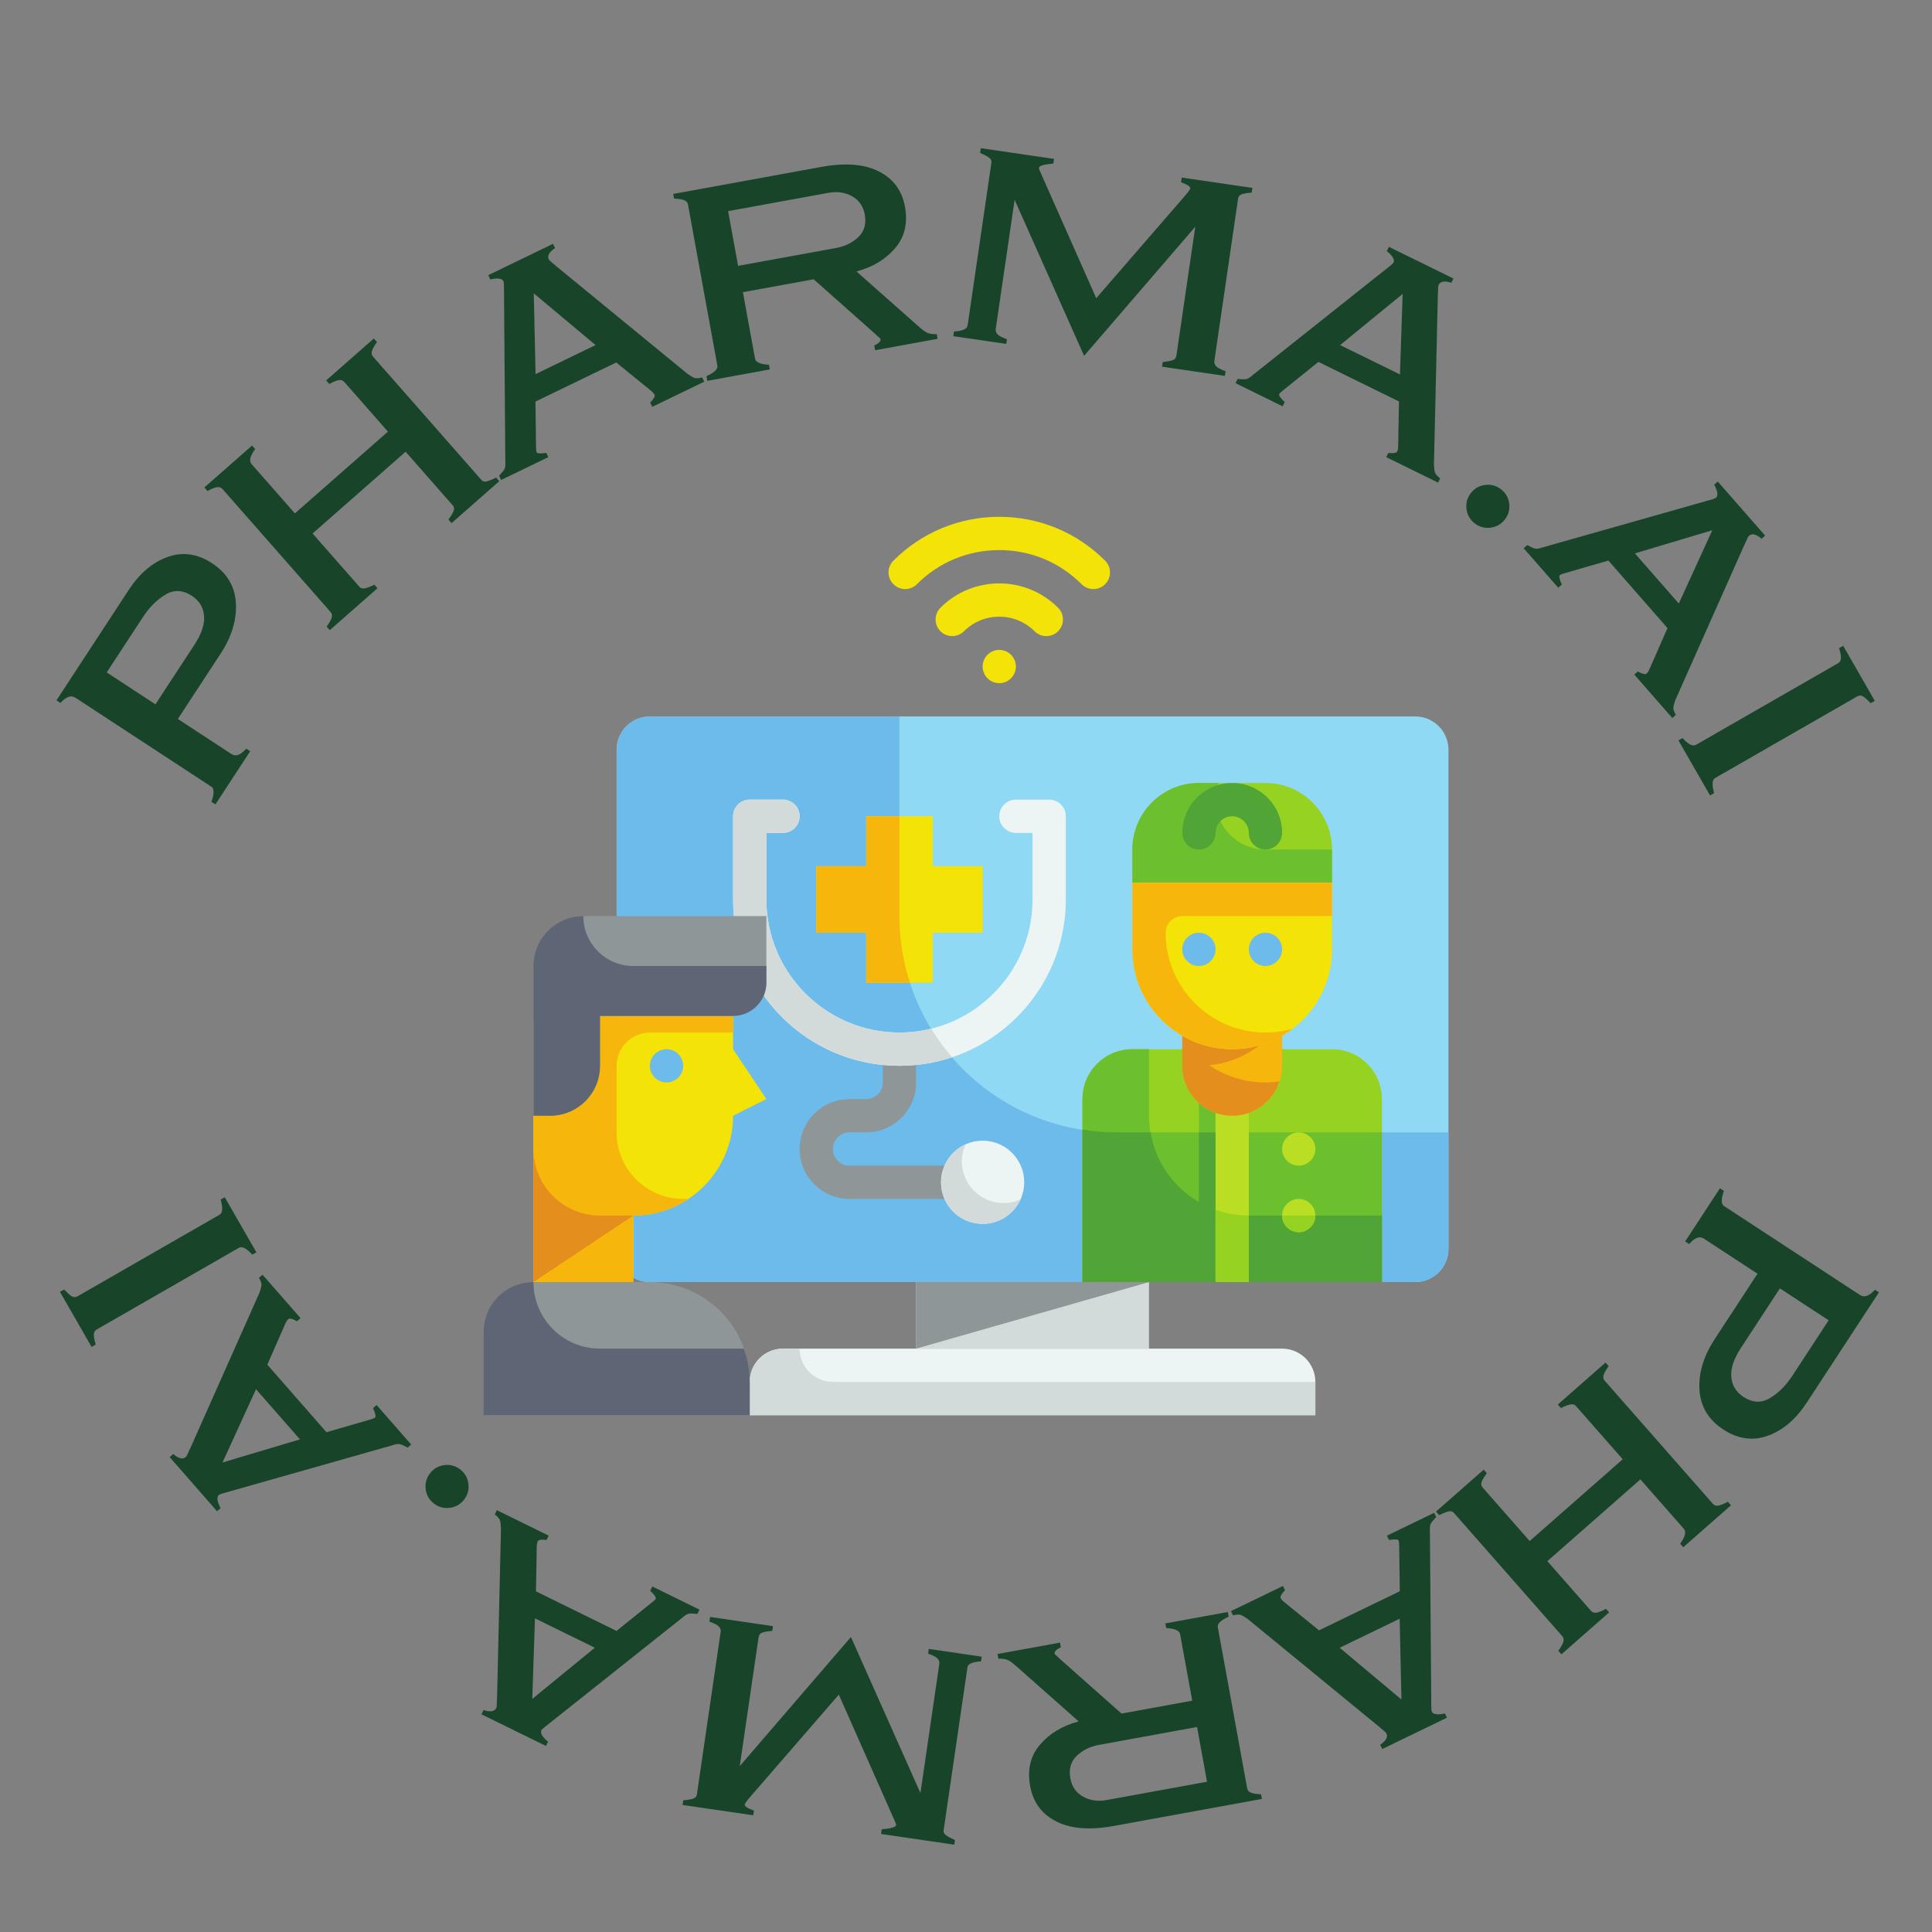 <svg xmlns="http://www.w3.org/2000/svg" xmlns:xlink="http://www.w3.org/1999/xlink" width="5000" zoomAndPan="magnify" viewBox="0 0 3750 3750" height="5000" preserveAspectRatio="xMidYMid meet" version="1.0"><rect x="0" y="0" width="3750" height="3750" fill="#808080" stroke="none"/><defs><g/><clipPath id="10631d3842"><path d="M 1455 2617 L 2554 2617 L 2554 2746.867 L 1455 2746.867 Z M 1455 2617 " clip-rule="nonzero"/></clipPath><clipPath id="e38732b2c6"><path d="M 1455 2617 L 2554 2617 L 2554 2746.867 L 1455 2746.867 Z M 1455 2617 " clip-rule="nonzero"/></clipPath><clipPath id="7d78b1b30b"><path d="M 1724 1003.117 L 2155 1003.117 L 2155 1144 L 1724 1144 Z M 1724 1003.117 " clip-rule="nonzero"/></clipPath><clipPath id="d71aa36789"><path d="M 938 2488 L 1456 2488 L 1456 2746.867 L 938 2746.867 Z M 938 2488 " clip-rule="nonzero"/></clipPath><clipPath id="8d66b88244"><path d="M 938 2488 L 1456 2488 L 1456 2746.867 L 938 2746.867 Z M 938 2488 " clip-rule="nonzero"/></clipPath></defs><g fill="#18442a" fill-opacity="1"><g transform="translate(389.674, 1604.796)"><g><path d="M 21.891 -511.562 C 50.867 -492.602 66.301 -466.883 68.188 -434.406 C 70.07 -401.938 60.227 -369.219 38.656 -336.25 L -44.453 -209.266 L 59.531 -141.219 C 63.508 -138.613 67.801 -138.035 72.406 -139.484 C 77.008 -140.941 82.297 -144.988 88.266 -151.625 L 95.938 -146.609 L 28.453 -43.469 L 20.781 -48.484 C 26.289 -64.359 26.203 -74.156 20.516 -77.875 L -242.859 -250.219 C -247.398 -253.188 -252.066 -253.805 -256.859 -252.078 C -261.648 -250.348 -266.836 -246.441 -272.422 -240.359 L -280.109 -245.375 L -140.125 -459.312 C -118.926 -491.707 -93.723 -513.16 -64.516 -523.672 C -35.316 -534.191 -6.516 -530.156 21.891 -511.562 Z M -17.109 -448.234 C -34.723 -459.754 -51.82 -460.594 -68.406 -450.75 C -85 -440.906 -99.613 -426.328 -112.25 -407.016 L -182.531 -299.625 L -87.938 -237.719 L -12.078 -353.641 C 1.68 -374.66 7.832 -393.352 6.375 -409.719 C 4.926 -426.094 -2.898 -438.93 -17.109 -448.234 Z M -17.109 -448.234 "/></g></g></g><g fill="#18442a" fill-opacity="1"><g transform="translate(609.488, 1250.054)"><g><path d="M -114.188 -378.344 C -124.195 -365.039 -126.516 -355.328 -121.141 -349.203 L -37.078 -253.562 L 143.5 -412.266 L 58.766 -508.672 C 56.078 -511.734 52.547 -512.926 48.172 -512.25 C 43.797 -511.57 37.617 -509.078 29.641 -504.766 L 23.578 -511.656 L 116.172 -593.031 L 122.234 -586.141 C 116.941 -578.785 113.676 -572.984 112.438 -568.734 C 111.195 -564.484 111.922 -560.828 114.609 -557.766 L 325.094 -318.281 C 327.332 -315.738 330.398 -314.82 334.297 -315.531 C 338.191 -316.238 344.609 -318.711 353.547 -322.953 L 359.609 -316.062 L 267.016 -234.688 L 260.953 -241.578 C 266.254 -248.93 269.633 -254.602 271.094 -258.594 C 272.562 -262.594 271.945 -266.125 269.25 -269.188 L 177.797 -373.25 L -2.781 -214.547 L 88.672 -110.484 C 92.703 -105.898 102.188 -107.457 117.125 -115.156 L 123.188 -108.266 L 30.609 -26.906 L 24.547 -33.797 C 29.836 -41.141 33.098 -46.938 34.328 -51.188 C 35.566 -55.445 34.844 -59.102 32.156 -62.156 L -177.656 -300.875 C -180.344 -303.938 -183.875 -305.129 -188.25 -304.453 C -192.625 -303.773 -198.797 -301.285 -206.766 -296.984 L -212.828 -303.875 L -120.25 -385.234 Z M -114.188 -378.344 "/></g></g></g><g fill="#18442a" fill-opacity="1"><g transform="translate(959.782, 937.871)"><g><path d="M 117.531 -456.344 C 106.188 -448.594 102.141 -441.352 105.391 -434.625 C 106.273 -432.789 108.52 -430.484 112.125 -427.703 C 115.738 -424.922 118.297 -422.766 119.797 -421.234 L 374.953 -212 C 380.672 -207.977 385.117 -205.414 388.297 -204.312 C 391.473 -203.207 396.41 -203.523 403.109 -205.266 L 407.109 -197.016 L 306.234 -148.203 L 302.234 -156.453 C 309.316 -163.648 312.117 -168.773 310.641 -171.828 C 309.754 -173.66 307.961 -175.812 305.266 -178.281 L 236.297 -234.297 L 79.5 -158.422 L 80.656 -71.859 C 80.582 -65.773 80.988 -61.816 81.875 -59.984 C 83.051 -57.547 89.27 -57.16 100.531 -58.828 L 104.531 -50.578 L 12.844 -6.219 L 8.844 -14.469 C 14.383 -20.164 17.93 -24.52 19.484 -27.531 C 21.035 -30.551 21.555 -35.711 21.047 -43.016 L 18.484 -371.078 C 18.516 -374.098 18.484 -378.039 18.391 -382.906 C 18.305 -387.77 17.969 -390.812 17.375 -392.031 C 14.719 -397.531 6.227 -398.703 -8.094 -395.547 L -12.094 -403.797 L 113.531 -464.594 Z M 196.188 -268.094 L 76.281 -368.484 L 79.734 -211.734 Z M 196.188 -268.094 "/></g></g></g><g fill="#18442a" fill-opacity="1"><g transform="translate(1330.825, 746.854)"><g><path d="M 425.656 -345.812 C 431.5 -313.75 425.18 -286.883 406.703 -265.219 C 388.223 -243.551 363.191 -228.457 331.609 -219.938 L 453.844 -111.75 C 459.625 -106.602 464.594 -103.023 468.75 -101.016 C 472.906 -99.016 479.113 -98.078 487.375 -98.203 L 489.016 -89.188 L 367.781 -67.078 L 366.141 -76.094 C 375.004 -80.469 379.07 -84.66 378.344 -88.672 C 378.219 -89.336 376.938 -90.656 374.5 -92.625 C 372.062 -94.594 370.391 -96.188 369.484 -97.406 L 248.438 -204.766 L 111.156 -179.734 L 134.734 -50.469 C 135.953 -43.781 144.938 -39.891 161.688 -38.797 L 163.328 -29.781 L 42.094 -7.672 L 40.453 -16.688 C 55.754 -23.625 62.797 -30.438 61.578 -37.125 L 4.547 -349.766 C 3.816 -353.773 1.406 -356.613 -2.688 -358.281 C -6.789 -359.957 -13.367 -361 -22.422 -361.406 L -24.062 -370.438 L 263.531 -422.891 C 309.633 -431.297 346.75 -428.398 374.875 -414.203 C 403 -400.004 419.926 -377.207 425.656 -345.812 Z M 347.672 -330.547 C 344.754 -346.578 336.562 -358.367 323.094 -365.922 C 309.633 -373.484 294.223 -375.68 276.859 -372.516 L 82.453 -337.062 L 101.828 -230.844 L 292.219 -265.562 C 309.594 -268.727 324 -275.836 335.438 -286.891 C 346.883 -297.953 350.961 -312.504 347.672 -330.547 Z M 347.672 -330.547 "/></g></g></g><g fill="#18442a" fill-opacity="1"><g transform="translate(1782.847, 642.626)"><g><path d="M 261.672 -325.141 C 243.609 -323.66 234.285 -320.906 233.703 -316.875 C 233.504 -315.52 234.977 -311.531 238.125 -304.906 L 344.938 -63.828 L 518.328 -263.922 C 524.109 -270.629 527.145 -274.988 527.438 -277 C 527.926 -280.352 521.988 -284.312 509.625 -288.875 L 510.953 -297.953 L 648.031 -277.906 L 646.703 -268.828 C 637.672 -268.098 631.16 -266.992 627.172 -265.516 C 623.18 -264.035 620.891 -261.281 620.297 -257.25 L 574.172 58.219 C 573.68 61.582 574.75 64.828 577.375 67.953 C 580 71.086 586.207 74.398 596 77.891 L 594.672 86.969 L 472.719 69.125 L 474.047 60.047 C 482.398 59.211 488.738 58.082 493.062 56.656 C 497.395 55.238 499.906 52.176 500.594 47.469 L 537.141 -202.5 L 321.391 48.016 L 186.531 -254.797 L 149.828 -3.828 C 149.336 -0.461 150.406 2.781 153.031 5.906 C 155.664 9.039 161.879 12.348 171.672 15.828 L 170.344 24.906 L 67.531 9.875 L 68.859 0.797 C 85.484 -0.203 94.285 -4.066 95.266 -10.797 L 141.547 -327.266 C 142.047 -330.629 140.758 -333.562 137.688 -336.062 C 134.613 -338.562 128.57 -341.848 119.562 -345.922 L 120.891 -355 L 263 -334.219 Z M 261.672 -325.141 "/></g></g></g><g fill="#18442a" fill-opacity="1"><g transform="translate(2385.272, 737.447)"><g><path d="M 431.844 -188.578 C 418.758 -192.742 410.57 -191.473 407.281 -184.766 C 406.383 -182.941 405.953 -179.75 405.984 -175.188 C 406.016 -170.633 405.883 -167.297 405.594 -165.172 L 397.984 164.719 C 398.348 171.695 399.07 176.773 400.156 179.953 C 401.25 183.141 404.547 186.836 410.047 191.047 L 406 199.281 L 305.406 149.906 L 309.453 141.672 C 319.484 142.805 325.25 141.852 326.75 138.812 C 327.645 136.988 328.227 134.254 328.5 130.609 L 330.141 41.766 L 173.766 -34.984 L 106.297 19.25 C 101.453 22.938 98.582 25.695 97.688 27.531 C 96.488 29.957 100.023 35.094 108.297 42.938 L 104.25 51.172 L 12.812 6.281 L 16.859 -1.953 C 24.754 -1.098 30.367 -0.984 33.703 -1.609 C 37.035 -2.242 41.414 -5.016 46.844 -9.922 L 303.656 -214.062 C 306.062 -215.914 309.148 -218.367 312.922 -221.422 C 316.691 -224.484 318.879 -226.625 319.484 -227.844 C 322.172 -233.332 317.863 -240.742 306.562 -250.078 L 310.594 -258.312 L 435.875 -196.812 Z M 332.031 -10.641 L 337.25 -166.938 L 215.891 -67.641 Z M 332.031 -10.641 "/></g></g></g><g fill="#18442a" fill-opacity="1"><g transform="translate(2766.403, 931.954)"><g><path d="M 146.906 17.641 C 156.07 24.66 161.41 33.883 162.922 45.312 C 164.43 56.738 161.676 67.035 154.656 76.203 C 147.633 85.359 138.406 90.691 126.969 92.203 C 115.539 93.711 105.242 90.957 96.078 83.938 C 86.922 76.914 81.586 67.688 80.078 56.25 C 78.578 44.82 81.336 34.531 88.359 25.375 C 95.379 16.207 104.602 10.867 116.031 9.359 C 127.457 7.859 137.75 10.617 146.906 17.641 Z M 146.906 17.641 "/></g></g></g><g fill="#18442a" fill-opacity="1"><g transform="translate(2948.046, 1053.372)"><g><path d="M 471.172 -7.672 C 460.703 -16.555 452.648 -18.535 447.016 -13.609 C 445.492 -12.266 443.867 -9.484 442.141 -5.266 C 440.41 -1.055 439.004 1.973 437.922 3.828 L 303.828 305.328 C 301.473 311.898 300.18 316.863 299.953 320.219 C 299.734 323.582 301.352 328.258 304.812 334.25 L 297.906 340.297 L 224.094 255.984 L 231 249.938 C 239.812 254.863 245.492 256.207 248.047 253.969 C 249.578 252.625 251.176 250.328 252.844 247.078 L 288.562 165.719 L 173.828 34.656 L 90.672 58.719 C 84.785 60.25 81.078 61.688 79.547 63.031 C 77.504 64.82 78.785 70.922 83.391 81.328 L 76.484 87.375 L 9.391 10.734 L 16.297 4.688 C 23.266 8.508 28.406 10.77 31.719 11.469 C 35.039 12.176 40.156 11.316 47.062 8.891 L 362.688 -80.578 C 365.613 -81.348 369.406 -82.422 374.062 -83.797 C 378.727 -85.172 381.57 -86.305 382.594 -87.203 C 387.195 -91.223 386.078 -99.719 379.234 -112.688 L 386.141 -118.734 L 478.078 -13.719 Z M 310.5 118.078 L 375.531 -24.156 L 225.281 20.734 Z M 310.5 118.078 "/></g></g></g><g fill="#18442a" fill-opacity="1"><g transform="translate(3224.842, 1379.682)"><g><path d="M 406.172 -14.797 C 400.348 -20.848 395.535 -25.133 391.734 -27.656 C 387.93 -30.176 383.973 -30.25 379.859 -27.875 L 104.266 130.406 C 98.379 133.789 97.734 143.566 102.328 159.734 L 94.375 164.297 L 32.984 57.422 L 40.938 52.859 C 52 65.285 60.766 69.641 67.234 65.922 L 342.828 -92.359 C 346.359 -94.391 348.223 -97.617 348.422 -102.047 C 348.629 -106.473 347.414 -113.016 344.781 -121.672 L 352.734 -126.234 L 414.125 -19.359 Z M 406.172 -14.797 "/></g></g></g><g fill="#18442a" fill-opacity="1"><g transform="translate(3366.838, 2262.977)"><g><path d="M -21.906 511.672 C -50.883 492.703 -66.312 466.973 -68.188 434.484 C -70.07 402.004 -60.227 369.285 -38.656 336.328 L 44.453 209.312 L -59.547 141.25 C -63.535 138.645 -67.828 138.066 -72.422 139.516 C -77.023 140.973 -82.312 145.02 -88.281 151.656 L -95.953 146.641 L -28.453 43.484 L -20.781 48.5 C -26.301 64.383 -26.219 74.188 -20.531 77.906 L 242.906 250.281 C 247.457 253.258 252.129 253.879 256.922 252.141 C 261.711 250.398 266.906 246.492 272.5 240.422 L 280.172 245.438 L 140.141 459.422 C 118.941 491.816 93.738 513.273 64.531 523.797 C 35.332 534.316 6.52 530.273 -21.906 511.672 Z M 17.125 448.328 C 34.738 459.848 51.836 460.688 68.422 450.844 C 85.016 441.008 99.633 426.426 112.281 407.094 L 182.562 299.688 L 87.922 237.766 L 12.062 353.703 C -1.695 374.723 -7.844 393.422 -6.375 409.797 C -4.914 426.18 2.914 439.023 17.125 448.328 Z M 17.125 448.328 "/></g></g></g><g fill="#18442a" fill-opacity="1"><g transform="translate(3146.931, 2617.847)"><g><path d="M 114.219 378.422 C 124.219 365.109 126.531 355.395 121.156 349.281 L 37.078 253.625 L -143.531 412.359 L -58.781 508.781 C -56.094 511.832 -52.562 513.02 -48.188 512.344 C -43.812 511.664 -37.633 509.176 -29.656 504.875 L -23.594 511.766 L -116.188 593.156 L -122.25 586.266 C -116.969 578.91 -113.707 573.102 -112.469 568.844 C -111.227 564.594 -111.953 560.941 -114.641 557.891 L -325.172 318.344 C -327.41 315.801 -330.477 314.883 -334.375 315.594 C -338.27 316.301 -344.68 318.773 -353.609 323.016 L -359.672 316.125 L -267.078 234.734 L -261.016 241.625 C -266.316 248.977 -269.695 254.656 -271.156 258.656 C -272.613 262.656 -272 266.18 -269.312 269.234 L -177.844 373.312 L 2.766 214.578 L -88.703 110.5 C -92.734 105.914 -102.211 107.473 -117.141 115.172 L -123.203 108.281 L -30.609 26.906 L -24.547 33.797 C -29.848 41.148 -33.113 46.953 -34.344 51.203 C -35.57 55.461 -34.844 59.117 -32.156 62.172 L 177.703 300.953 C 180.391 304.004 183.914 305.191 188.281 304.516 C 192.656 303.836 198.832 301.348 206.812 297.047 L 212.875 303.938 L 120.281 385.312 Z M 114.219 378.422 "/></g></g></g><g fill="#18442a" fill-opacity="1"><g transform="translate(2796.504, 2930.135)"><g><path d="M -117.562 456.438 C -106.219 448.688 -102.172 441.445 -105.422 434.719 C -106.305 432.895 -108.551 430.586 -112.156 427.797 C -115.77 425.016 -118.332 422.852 -119.844 421.312 L -375.031 212.047 C -380.75 208.023 -385.195 205.457 -388.375 204.344 C -391.562 203.238 -396.504 203.555 -403.203 205.297 L -407.203 197.047 L -306.312 148.234 L -302.312 156.484 C -309.395 163.68 -312.195 168.805 -310.719 171.859 C -309.832 173.703 -308.039 175.859 -305.344 178.328 L -236.344 234.359 L -79.516 158.469 L -80.672 71.859 C -80.598 65.773 -81.004 61.82 -81.891 60 C -83.066 57.551 -89.289 57.164 -100.562 58.844 L -104.562 50.594 L -12.844 6.219 L -8.844 14.469 C -14.383 20.164 -17.93 24.52 -19.484 27.531 C -21.047 30.551 -21.57 35.711 -21.062 43.016 L -18.469 371.141 C -18.508 374.18 -18.484 378.129 -18.391 382.984 C -18.305 387.848 -17.969 390.891 -17.375 392.109 C -14.719 397.617 -6.234 398.797 8.078 395.641 L 12.078 403.906 L -113.562 464.703 Z M -196.219 268.141 L -76.328 368.578 L -79.75 211.781 Z M -196.219 268.141 "/></g></g></g><g fill="#18442a" fill-opacity="1"><g transform="translate(2425.316, 3121.213)"><g><path d="M -425.75 345.891 C -431.594 313.816 -425.27 286.941 -406.781 265.266 C -388.301 243.598 -363.266 228.504 -331.672 219.984 L -453.938 111.781 C -459.719 106.625 -464.688 103.039 -468.844 101.031 C -473.008 99.031 -479.223 98.094 -487.484 98.219 L -489.125 89.203 L -367.844 67.094 L -366.203 76.109 C -375.078 80.484 -379.148 84.676 -378.422 88.688 C -378.297 89.352 -377.016 90.672 -374.578 92.641 C -372.148 94.617 -370.477 96.211 -369.562 97.422 L -248.484 204.812 L -111.172 179.766 L -134.766 50.469 C -135.984 43.781 -144.973 39.895 -161.734 38.812 L -163.375 29.797 L -42.109 7.672 L -40.469 16.688 C -55.77 23.625 -62.812 30.438 -61.594 37.125 L -4.547 349.844 C -3.816 353.852 -1.398 356.688 2.703 358.344 C 6.805 360.008 13.379 361.055 22.422 361.484 L 24.062 370.516 L -263.594 422.984 C -309.695 431.391 -346.816 428.488 -374.953 414.281 C -403.086 400.082 -420.02 377.285 -425.75 345.891 Z M -347.766 330.609 C -344.836 346.641 -336.641 358.438 -323.172 366 C -309.711 373.562 -294.297 375.758 -276.922 372.594 L -82.484 337.125 L -101.859 230.875 L -292.297 265.609 C -309.66 268.773 -324.066 275.891 -335.516 286.953 C -346.973 298.016 -351.055 312.566 -347.766 330.609 Z M -347.766 330.609 "/></g></g></g><g fill="#18442a" fill-opacity="1"><g transform="translate(1973.115, 3225.462)"><g><path d="M -261.734 325.203 C -243.672 323.734 -234.348 320.984 -233.766 316.953 C -233.566 315.598 -235.039 311.598 -238.188 304.953 L -345 63.844 L -518.438 263.969 C -524.227 270.688 -527.27 275.051 -527.562 277.062 C -528.051 280.414 -522.109 284.375 -509.734 288.938 L -511.062 298 L -648.172 277.953 L -646.844 268.891 C -637.801 268.148 -631.285 267.039 -627.297 265.562 C -623.305 264.094 -621.016 261.344 -620.422 257.312 L -574.281 -58.234 C -573.789 -61.598 -574.859 -64.844 -577.484 -67.969 C -580.117 -71.102 -586.332 -74.414 -596.125 -77.906 L -594.797 -86.984 L -472.812 -69.141 L -474.141 -60.062 C -482.504 -59.227 -488.848 -58.098 -493.172 -56.672 C -497.504 -55.242 -500.016 -52.18 -500.703 -47.484 L -537.266 202.547 L -321.453 -48.031 L -186.562 254.859 L -149.859 3.828 C -149.367 0.461 -150.438 -2.781 -153.062 -5.906 C -155.695 -9.039 -161.91 -12.352 -171.703 -15.844 L -170.375 -24.922 L -67.547 -9.875 L -68.875 -0.797 C -85.5 0.191 -94.301 4.051 -95.281 10.781 L -141.578 327.328 C -142.066 330.691 -140.773 333.625 -137.703 336.125 C -134.641 338.633 -128.602 341.926 -119.594 346 L -120.922 355.062 L -263.062 334.266 Z M -261.734 325.203 "/></g></g></g><g fill="#18442a" fill-opacity="1"><g transform="translate(1370.485, 3130.597)"><g><path d="M -431.938 188.625 C -418.852 192.781 -410.664 191.504 -407.375 184.797 C -406.477 182.973 -406.047 179.781 -406.078 175.219 C -406.109 170.664 -405.973 167.328 -405.672 165.203 L -398.094 -164.734 C -398.438 -171.723 -399.156 -176.805 -400.25 -179.984 C -401.344 -183.172 -404.641 -186.875 -410.141 -191.094 L -406.094 -199.328 L -305.484 -149.938 L -309.531 -141.703 C -319.551 -142.836 -325.312 -141.883 -326.812 -138.844 C -327.707 -137.008 -328.301 -134.27 -328.594 -130.625 L -330.219 -41.766 L -173.812 35 L -106.312 -19.266 C -101.469 -22.953 -98.598 -25.707 -97.703 -27.531 C -96.504 -29.969 -100.039 -35.109 -108.312 -42.953 L -104.266 -51.188 L -12.812 -6.281 L -16.859 1.953 C -24.754 1.098 -30.367 0.984 -33.703 1.609 C -37.047 2.242 -41.43 5.016 -46.859 9.922 L -303.719 214.109 C -306.133 215.941 -309.227 218.395 -313 221.469 C -316.77 224.539 -318.957 226.68 -319.562 227.891 C -322.25 233.379 -317.941 240.789 -306.641 250.125 L -310.688 258.359 L -435.984 196.859 Z M -332.109 10.641 L -337.328 166.969 L -215.938 67.656 Z M -332.109 10.641 "/></g></g></g><g fill="#18442a" fill-opacity="1"><g transform="translate(989.23, 2936.022)"><g><path d="M -146.938 -17.656 C -156.094 -24.676 -161.426 -33.898 -162.938 -45.328 C -164.445 -56.754 -161.691 -67.047 -154.672 -76.203 C -147.648 -85.367 -138.422 -90.707 -126.984 -92.219 C -115.555 -93.727 -105.266 -90.973 -96.109 -83.953 C -86.941 -76.922 -81.602 -67.691 -80.094 -56.266 C -78.594 -44.836 -81.352 -34.539 -88.375 -25.375 C -95.395 -16.219 -104.617 -10.883 -116.047 -9.375 C -127.473 -7.863 -137.77 -10.625 -146.938 -17.656 Z M -146.938 -17.656 "/></g></g></g><g fill="#18442a" fill-opacity="1"><g transform="translate(807.513, 2814.542)"><g><path d="M -471.266 7.672 C -460.785 16.547 -452.734 18.523 -447.109 13.609 C -445.578 12.273 -443.945 9.5 -442.219 5.281 C -440.5 1.062 -439.098 -1.973 -438.016 -3.828 L -303.906 -305.375 C -301.539 -311.957 -300.242 -316.926 -300.016 -320.281 C -299.797 -323.645 -301.414 -328.328 -304.875 -334.328 L -297.969 -340.375 L -224.141 -256.047 L -231.047 -250 C -239.867 -254.926 -245.555 -256.27 -248.109 -254.031 C -249.648 -252.688 -251.25 -250.383 -252.906 -247.125 L -288.641 -165.734 L -173.875 -34.656 L -90.688 -58.719 C -84.801 -60.258 -81.094 -61.703 -79.562 -63.047 C -77.52 -64.836 -78.805 -70.938 -83.422 -81.344 L -76.516 -87.391 L -9.391 -10.734 L -16.297 -4.688 C -23.266 -8.508 -28.406 -10.773 -31.719 -11.484 C -35.039 -12.191 -40.156 -11.332 -47.062 -8.906 L -362.75 80.594 C -365.688 81.363 -369.488 82.43 -374.156 83.797 C -378.82 85.172 -381.664 86.305 -382.688 87.203 C -387.289 91.234 -386.172 99.734 -379.328 112.703 L -386.234 118.75 L -478.172 13.719 Z M -310.578 -118.094 L -375.625 24.156 L -225.344 -20.734 Z M -310.578 -118.094 "/></g></g></g><g fill="#18442a" fill-opacity="1"><g transform="translate(530.627, 2488.123)"><g><path d="M -406.266 14.797 C -400.43 20.859 -395.617 25.145 -391.828 27.656 C -388.035 30.176 -384.078 30.254 -379.953 27.891 L -104.297 -130.438 C -98.41 -133.82 -97.758 -143.598 -102.344 -159.766 L -94.391 -164.328 L -32.984 -57.422 L -40.938 -52.859 C -52 -65.297 -60.766 -69.656 -67.234 -65.938 L -342.891 92.391 C -346.422 94.422 -348.285 97.645 -348.484 102.062 C -348.691 106.488 -347.484 113.035 -344.859 121.703 L -352.812 126.281 L -414.219 19.375 Z M -406.266 14.797 "/></g></g></g><path fill="#d2dbda" d="M 2230.203 2488.535 L 1778.117 2488.535 L 1778.117 2617.703 L 2230.203 2617.703 L 2230.203 2488.535 " fill-opacity="1" fill-rule="nonzero"/><g clip-path="url(#10631d3842)"><path fill="#ecf5f4" d="M 2553.117 2746.867 L 1455.203 2746.867 L 1455.203 2682.285 C 1455.203 2646.586 1484.086 2617.703 1519.785 2617.703 L 2488.535 2617.703 C 2524.234 2617.703 2553.117 2646.586 2553.117 2682.285 L 2553.117 2746.867 " fill-opacity="1" fill-rule="nonzero"/></g><path fill="#90d9f5" d="M 2746.867 2488.535 L 1261.453 2488.535 C 1225.754 2488.535 1196.867 2459.648 1196.867 2423.953 L 1196.867 1455.203 C 1196.867 1419.504 1225.754 1390.617 1261.453 1390.617 L 2746.867 1390.617 C 2782.566 1390.617 2811.453 1419.504 2811.453 1455.203 L 2811.453 2423.953 C 2811.453 2459.648 2782.566 2488.535 2746.867 2488.535 " fill-opacity="1" fill-rule="nonzero"/><path fill="#6dbbea" d="M 2811.453 2197.91 L 2811.453 2423.953 C 2811.453 2459.523 2782.441 2488.535 2746.867 2488.535 L 1261.453 2488.535 C 1225.879 2488.535 1196.867 2459.523 1196.867 2423.953 L 1196.867 1455.203 C 1196.867 1419.629 1225.879 1390.617 1261.453 1390.617 L 1745.828 1390.617 L 1745.828 1778.117 C 1745.828 2009.961 1933.773 2197.91 2165.617 2197.91 L 2811.453 2197.91 " fill-opacity="1" fill-rule="nonzero"/><path fill="#8f9697" d="M 2230.203 2488.535 L 1778.117 2488.535 L 1778.117 2617.703 Z M 2230.203 2488.535 " fill-opacity="1" fill-rule="nonzero"/><g clip-path="url(#e38732b2c6)"><path fill="#d2dbda" d="M 2553.117 2682.285 L 2553.117 2746.867 L 1455.203 2746.867 L 1455.203 2682.285 C 1455.203 2646.715 1484.215 2617.703 1519.785 2617.703 L 1552.078 2617.703 C 1552.078 2653.273 1581.09 2682.285 1616.66 2682.285 L 2553.117 2682.285 " fill-opacity="1" fill-rule="nonzero"/></g><path fill="#95d221" d="M 2682.285 2488.535 L 2101.035 2488.535 L 2101.035 2133.328 C 2101.035 2079.844 2144.426 2036.453 2197.91 2036.453 L 2585.41 2036.453 C 2638.895 2036.453 2682.285 2079.844 2682.285 2133.328 L 2682.285 2488.535 " fill-opacity="1" fill-rule="nonzero"/><path fill="#6cc02e" d="M 2423.953 2359.367 C 2412.977 2359.367 2402.254 2358.234 2391.66 2356.469 L 2391.66 2036.453 L 2327.078 2036.453 L 2327.078 2333.133 C 2269.305 2299.578 2230.203 2237.141 2230.203 2165.617 L 2230.203 2036.453 L 2197.91 2036.453 C 2144.301 2036.453 2101.035 2079.719 2101.035 2133.328 L 2101.035 2488.535 L 2682.285 2488.535 L 2682.285 2359.367 L 2423.953 2359.367 " fill-opacity="1" fill-rule="nonzero"/><path fill="#6cc02e" d="M 2682.285 2197.91 L 2682.285 2488.535 L 2101.035 2488.535 L 2101.035 2193.117 C 2121.973 2196.27 2143.672 2197.91 2165.617 2197.91 L 2682.285 2197.91 " fill-opacity="1" fill-rule="nonzero"/><path fill="#50a536" d="M 2423.953 2359.367 C 2412.977 2359.367 2402.254 2358.234 2391.66 2356.469 L 2391.66 2197.91 L 2327.078 2197.91 L 2327.078 2333.133 C 2278.133 2304.75 2242.941 2255.684 2233.23 2197.91 L 2165.617 2197.91 C 2143.543 2197.91 2122.102 2195.641 2101.035 2192.484 L 2101.035 2488.535 L 2682.285 2488.535 L 2682.285 2359.367 L 2423.953 2359.367 " fill-opacity="1" fill-rule="nonzero"/><path fill="#b9de23" d="M 2359.367 2488.535 L 2359.367 2133.328 C 2359.367 2115.543 2373.875 2101.035 2391.66 2101.035 C 2409.445 2101.035 2423.953 2115.543 2423.953 2133.328 L 2423.953 2488.535 L 2359.367 2488.535 " fill-opacity="1" fill-rule="nonzero"/><path fill="#b9de23" d="M 2553.117 2230.203 C 2553.117 2247.988 2538.613 2262.492 2520.828 2262.492 C 2503.043 2262.492 2488.535 2247.988 2488.535 2230.203 C 2488.535 2212.418 2503.043 2197.91 2520.828 2197.91 C 2538.613 2197.91 2553.117 2212.418 2553.117 2230.203 " fill-opacity="1" fill-rule="nonzero"/><path fill="#b9de23" d="M 2553.117 2359.367 C 2553.117 2377.152 2538.613 2391.66 2520.828 2391.66 C 2503.043 2391.66 2488.535 2377.152 2488.535 2359.367 C 2488.535 2341.582 2503.043 2327.078 2520.828 2327.078 C 2538.613 2327.078 2553.117 2341.582 2553.117 2359.367 " fill-opacity="1" fill-rule="nonzero"/><path fill="#95d221" d="M 2585.41 1713.535 L 2197.91 1713.535 L 2197.91 1648.953 C 2197.91 1577.559 2255.684 1519.785 2327.078 1519.785 L 2456.242 1519.785 C 2527.637 1519.785 2585.41 1577.559 2585.41 1648.953 L 2585.41 1713.535 " fill-opacity="1" fill-rule="nonzero"/><path fill="#6cc02e" d="M 2585.41 1648.953 L 2585.41 1713.535 L 2197.91 1713.535 L 2197.91 1648.953 C 2197.91 1577.559 2255.684 1519.785 2327.078 1519.785 L 2365.172 1519.785 C 2361.262 1529.75 2359.367 1540.723 2359.367 1552.078 C 2359.367 1605.688 2402.633 1648.953 2456.242 1648.953 L 2585.41 1648.953 " fill-opacity="1" fill-rule="nonzero"/><path fill="#50a536" d="M 2456.242 1648.953 C 2438.457 1648.953 2423.953 1634.445 2423.953 1616.66 C 2423.953 1598.875 2409.445 1584.367 2391.66 1584.367 C 2373.875 1584.367 2359.367 1598.875 2359.367 1616.66 C 2359.367 1634.445 2344.863 1648.953 2327.078 1648.953 C 2309.293 1648.953 2294.785 1634.445 2294.785 1616.66 C 2294.785 1563.176 2338.176 1519.785 2391.66 1519.785 C 2445.145 1519.785 2488.535 1563.176 2488.535 1616.66 C 2488.535 1634.445 2474.027 1648.953 2456.242 1648.953 " fill-opacity="1" fill-rule="nonzero"/><path fill="#f7b60b" d="M 2391.66 2165.617 C 2338.176 2165.617 2294.785 2122.227 2294.785 2068.742 L 2294.785 1971.867 L 2488.535 1971.867 L 2488.535 2068.742 C 2488.535 2122.227 2445.145 2165.617 2391.66 2165.617 " fill-opacity="1" fill-rule="nonzero"/><path fill="#e48e1e" d="M 2347.387 2067.734 C 2378.414 2088.801 2415.879 2101.035 2456.242 2101.035 C 2465.578 2101.035 2474.66 2100.406 2483.363 2098.766 C 2471.129 2137.488 2434.672 2165.617 2391.66 2165.617 C 2338.051 2165.617 2294.785 2122.352 2294.785 2068.742 L 2294.785 1971.867 L 2488.535 1971.867 L 2488.535 1981.832 C 2457.504 2029.012 2406.543 2061.68 2347.387 2067.734 " fill-opacity="1" fill-rule="nonzero"/><path fill="#f3e306" d="M 2391.66 2036.453 C 2284.695 2036.453 2197.91 1949.668 2197.91 1842.703 L 2197.91 1713.535 L 2585.41 1713.535 L 2585.41 1842.703 C 2585.41 1949.668 2498.625 2036.453 2391.66 2036.453 " fill-opacity="1" fill-rule="nonzero"/><path fill="#f7b60b" d="M 2262.492 1810.41 C 2262.492 1917.25 2349.402 2004.16 2456.242 2004.16 C 2474.66 2004.16 2492.066 2001.512 2508.844 1996.719 C 2476.551 2021.945 2435.934 2036.453 2391.66 2036.453 C 2284.82 2036.453 2197.91 1949.543 2197.91 1842.703 L 2197.91 1713.535 L 2585.41 1713.535 L 2585.41 1778.117 L 2294.785 1778.117 C 2277 1778.117 2262.492 1792.625 2262.492 1810.41 " fill-opacity="1" fill-rule="nonzero"/><path fill="#6dbbea" d="M 2359.367 1842.703 C 2359.367 1860.488 2344.863 1874.992 2327.078 1874.992 C 2309.293 1874.992 2294.785 1860.488 2294.785 1842.703 C 2294.785 1824.918 2309.293 1810.41 2327.078 1810.41 C 2344.863 1810.41 2359.367 1824.918 2359.367 1842.703 " fill-opacity="1" fill-rule="nonzero"/><path fill="#6dbbea" d="M 2488.535 1842.703 C 2488.535 1860.488 2474.027 1874.992 2456.242 1874.992 C 2438.457 1874.992 2423.953 1860.488 2423.953 1842.703 C 2423.953 1824.918 2438.457 1810.41 2456.242 1810.41 C 2474.027 1810.41 2488.535 1824.918 2488.535 1842.703 " fill-opacity="1" fill-rule="nonzero"/><path fill="#95d221" d="M 2520.828 2391.66 C 2538.613 2391.66 2553.117 2377.152 2553.117 2359.367 L 2488.535 2359.367 C 2488.535 2377.152 2503.043 2391.66 2520.828 2391.66 " fill-opacity="1" fill-rule="nonzero"/><path fill="#95d221" d="M 2423.953 2359.367 L 2423.953 2488.535 L 2359.367 2488.535 L 2359.367 2348.016 C 2379.676 2355.457 2401.371 2359.367 2423.953 2359.367 " fill-opacity="1" fill-rule="nonzero"/><path fill="#8f9697" d="M 1778.117 2036.453 L 1778.117 2101.035 C 1778.117 2154.52 1734.727 2197.91 1681.242 2197.91 L 1648.953 2197.91 C 1631.164 2197.91 1616.66 2212.418 1616.66 2230.203 C 1616.66 2247.988 1631.164 2262.492 1648.953 2262.492 L 1874.992 2262.492 C 1892.777 2262.492 1907.285 2277 1907.285 2294.785 C 1907.285 2312.57 1892.777 2327.078 1874.992 2327.078 L 1648.953 2327.078 C 1595.469 2327.078 1552.078 2283.684 1552.078 2230.203 C 1552.078 2176.719 1595.469 2133.328 1648.953 2133.328 L 1681.242 2133.328 C 1699.027 2133.328 1713.535 2118.82 1713.535 2101.035 L 1713.535 2036.453 L 1778.117 2036.453 " fill-opacity="1" fill-rule="nonzero"/><path fill="#ecf5f4" d="M 1745.828 2068.742 C 1567.719 2068.742 1422.91 1923.938 1422.91 1745.828 L 1422.91 1584.367 C 1422.91 1566.582 1437.414 1552.078 1455.203 1552.078 L 1519.785 1552.078 C 1537.57 1552.078 1552.078 1566.582 1552.078 1584.367 C 1552.078 1602.156 1537.57 1616.66 1519.785 1616.66 L 1487.492 1616.66 L 1487.492 1745.828 C 1487.492 1888.238 1603.414 2004.16 1745.828 2004.16 C 1888.238 2004.16 2004.16 1888.238 2004.16 1745.828 L 2004.16 1616.66 L 1971.867 1616.66 C 1954.082 1616.66 1939.578 1602.156 1939.578 1584.367 C 1939.578 1566.582 1954.082 1552.078 1971.867 1552.078 L 2036.453 1552.078 C 2054.238 1552.078 2068.742 1566.582 2068.742 1584.367 L 2068.742 1745.828 C 2068.742 1923.938 1923.934 2068.742 1745.828 2068.742 " fill-opacity="1" fill-rule="nonzero"/><path fill="#f3e306" d="M 1907.285 1681.242 L 1810.41 1681.242 L 1810.41 1584.367 L 1681.242 1584.367 L 1681.242 1681.242 L 1584.367 1681.242 L 1584.367 1810.41 L 1681.242 1810.41 L 1681.242 1907.285 L 1810.41 1907.285 L 1810.41 1810.41 L 1907.285 1810.41 L 1907.285 1681.242 " fill-opacity="1" fill-rule="nonzero"/><path fill="#f7b60b" d="M 1681.242 1907.285 L 1681.242 1810.41 L 1584.367 1810.41 L 1584.367 1681.242 L 1681.242 1681.242 L 1681.242 1584.367 L 1745.828 1584.367 L 1745.828 1778.117 C 1745.828 1823.023 1752.891 1866.543 1766.137 1907.285 L 1681.242 1907.285 " fill-opacity="1" fill-rule="nonzero"/><path fill="#ecf5f4" d="M 1826.555 2294.785 C 1826.555 2339.438 1862.633 2375.516 1907.285 2375.516 C 1951.938 2375.516 1988.016 2339.438 1988.016 2294.785 C 1988.016 2250.133 1951.938 2214.055 1907.285 2214.055 C 1862.633 2214.055 1826.555 2250.133 1826.555 2294.785 " fill-opacity="1" fill-rule="nonzero"/><path fill="#d2dbda" d="M 1980.699 2327.832 C 1968.211 2355.711 1939.953 2375.516 1907.285 2375.516 C 1862.883 2375.516 1826.555 2339.188 1826.555 2294.785 C 1826.555 2262.113 1846.359 2233.859 1874.238 2221.371 C 1869.316 2231.465 1866.922 2242.691 1866.922 2254.422 C 1866.922 2298.82 1903.25 2335.148 1947.648 2335.148 C 1959.379 2335.148 1970.605 2332.754 1980.699 2327.832 " fill-opacity="1" fill-rule="nonzero"/><path fill="#f3e306" d="M 1971.867 1293.742 C 1971.867 1311.531 1957.363 1326.035 1939.578 1326.035 C 1921.789 1326.035 1907.285 1311.531 1907.285 1293.742 C 1907.285 1275.957 1921.789 1261.453 1939.578 1261.453 C 1957.363 1261.453 1971.867 1275.957 1971.867 1293.742 " fill-opacity="1" fill-rule="nonzero"/><path fill="#f3e306" d="M 2030.902 1234.711 C 2022.703 1234.711 2014.379 1231.559 2008.07 1225.25 C 1970.355 1187.535 1908.797 1187.535 1871.082 1225.25 C 1858.469 1237.863 1838.035 1237.863 1825.422 1225.25 C 1812.805 1212.637 1812.805 1192.203 1825.422 1179.586 C 1888.363 1116.645 1990.789 1116.645 2053.734 1179.586 C 2066.348 1192.203 2066.348 1212.637 2053.734 1225.25 C 2047.426 1231.559 2039.227 1234.711 2030.902 1234.711 " fill-opacity="1" fill-rule="nonzero"/><g clip-path="url(#7d78b1b30b)"><path fill="#f3e306" d="M 2122.227 1143.387 C 2114.027 1143.387 2105.703 1140.23 2099.395 1133.926 C 2056.762 1091.164 1999.996 1067.703 1939.578 1067.703 C 1879.156 1067.703 1822.395 1091.164 1779.758 1133.926 C 1767.145 1146.539 1746.711 1146.539 1734.094 1133.926 C 1721.48 1121.312 1721.48 1100.875 1734.094 1088.262 C 1788.965 1033.391 1862 1003.117 1939.578 1003.117 C 2017.152 1003.117 2090.188 1033.391 2145.059 1088.262 C 2157.672 1100.875 2157.672 1121.312 2145.059 1133.926 C 2138.75 1140.23 2130.551 1143.387 2122.227 1143.387 " fill-opacity="1" fill-rule="nonzero"/></g><path fill="#d2dbda" d="M 1847.875 2052.219 C 1815.832 2062.941 1781.398 2068.742 1745.828 2068.742 C 1567.844 2068.742 1422.91 1923.809 1422.91 1745.828 L 1422.91 1584.367 C 1422.91 1566.582 1437.414 1552.078 1455.203 1552.078 L 1519.785 1552.078 C 1537.57 1552.078 1552.078 1566.582 1552.078 1584.367 C 1552.078 1602.156 1537.57 1616.66 1519.785 1616.66 L 1487.492 1616.66 L 1487.492 1745.828 C 1487.492 1888.238 1603.414 2004.16 1745.828 2004.16 C 1767.145 2004.16 1787.832 2001.512 1807.508 1996.719 C 1819.492 2016.395 1832.988 2034.812 1847.875 2052.219 " fill-opacity="1" fill-rule="nonzero"/><path fill="#f3e306" d="M 1422.91 2036.453 L 1422.91 1971.867 L 1035.41 1971.867 L 1035.41 2488.535 L 1229.16 2488.535 L 1229.16 2359.367 C 1336.125 2359.367 1422.91 2272.586 1422.91 2165.617 L 1487.492 2133.328 L 1422.91 2036.453 " fill-opacity="1" fill-rule="nonzero"/><path fill="#f7b60b" d="M 1196.867 2068.742 L 1196.867 2197.91 C 1196.867 2269.305 1254.641 2327.078 1326.035 2327.078 L 1336 2327.078 C 1305.348 2347.766 1268.516 2359.367 1229.16 2359.367 L 1229.16 2488.535 L 1035.41 2488.535 L 1035.41 1971.867 L 1422.91 1971.867 L 1422.91 2004.16 L 1261.453 2004.16 C 1225.879 2004.16 1196.867 2033.172 1196.867 2068.742 " fill-opacity="1" fill-rule="nonzero"/><path fill="#8f9697" d="M 1132.285 1778.117 C 1078.801 1778.117 1035.41 1821.512 1035.41 1874.992 L 1035.41 2165.617 L 1067.703 2165.617 C 1121.184 2165.617 1164.578 2122.227 1164.578 2068.742 L 1164.578 1971.867 L 1422.91 1971.867 C 1458.605 1971.867 1487.492 1942.984 1487.492 1907.285 L 1487.492 1778.117 L 1132.285 1778.117 " fill-opacity="1" fill-rule="nonzero"/><g clip-path="url(#d71aa36789)"><path fill="#8f9697" d="M 1455.203 2746.867 L 938.535 2746.867 L 938.535 2585.41 C 938.535 2531.926 981.926 2488.535 1035.41 2488.535 L 1261.453 2488.535 C 1368.418 2488.535 1455.203 2575.32 1455.203 2682.285 L 1455.203 2746.867 " fill-opacity="1" fill-rule="nonzero"/></g><path fill="#5e6574" d="M 1487.492 1874.992 L 1487.492 1907.285 C 1487.492 1942.855 1458.48 1971.867 1422.91 1971.867 L 1164.578 1971.867 L 1164.578 2068.742 C 1164.578 2122.352 1121.309 2165.617 1067.703 2165.617 L 1035.41 2165.617 L 1035.41 1874.992 C 1035.41 1821.383 1078.676 1778.117 1132.285 1778.117 C 1132.285 1831.727 1175.551 1874.992 1229.16 1874.992 L 1487.492 1874.992 " fill-opacity="1" fill-rule="nonzero"/><g clip-path="url(#8d66b88244)"><path fill="#5e6574" d="M 1455.203 2682.285 L 1455.203 2746.867 L 938.535 2746.867 L 938.535 2585.41 C 938.535 2531.801 981.801 2488.535 1035.41 2488.535 C 1035.41 2559.93 1093.18 2617.703 1164.578 2617.703 L 1443.848 2617.703 C 1451.293 2638.012 1455.203 2659.707 1455.203 2682.285 " fill-opacity="1" fill-rule="nonzero"/></g><path fill="#e48e1e" d="M 1229.16 2359.367 L 1035.41 2488.535 L 1035.41 2230.203 C 1035.41 2301.598 1093.18 2359.367 1164.578 2359.367 L 1229.16 2359.367 " fill-opacity="1" fill-rule="nonzero"/><path fill="#6dbbea" d="M 1326.035 2068.742 C 1326.035 2086.527 1311.527 2101.035 1293.742 2101.035 C 1275.957 2101.035 1261.453 2086.527 1261.453 2068.742 C 1261.453 2050.957 1275.957 2036.453 1293.742 2036.453 C 1311.527 2036.453 1326.035 2050.957 1326.035 2068.742 " fill-opacity="1" fill-rule="nonzero"/></svg>